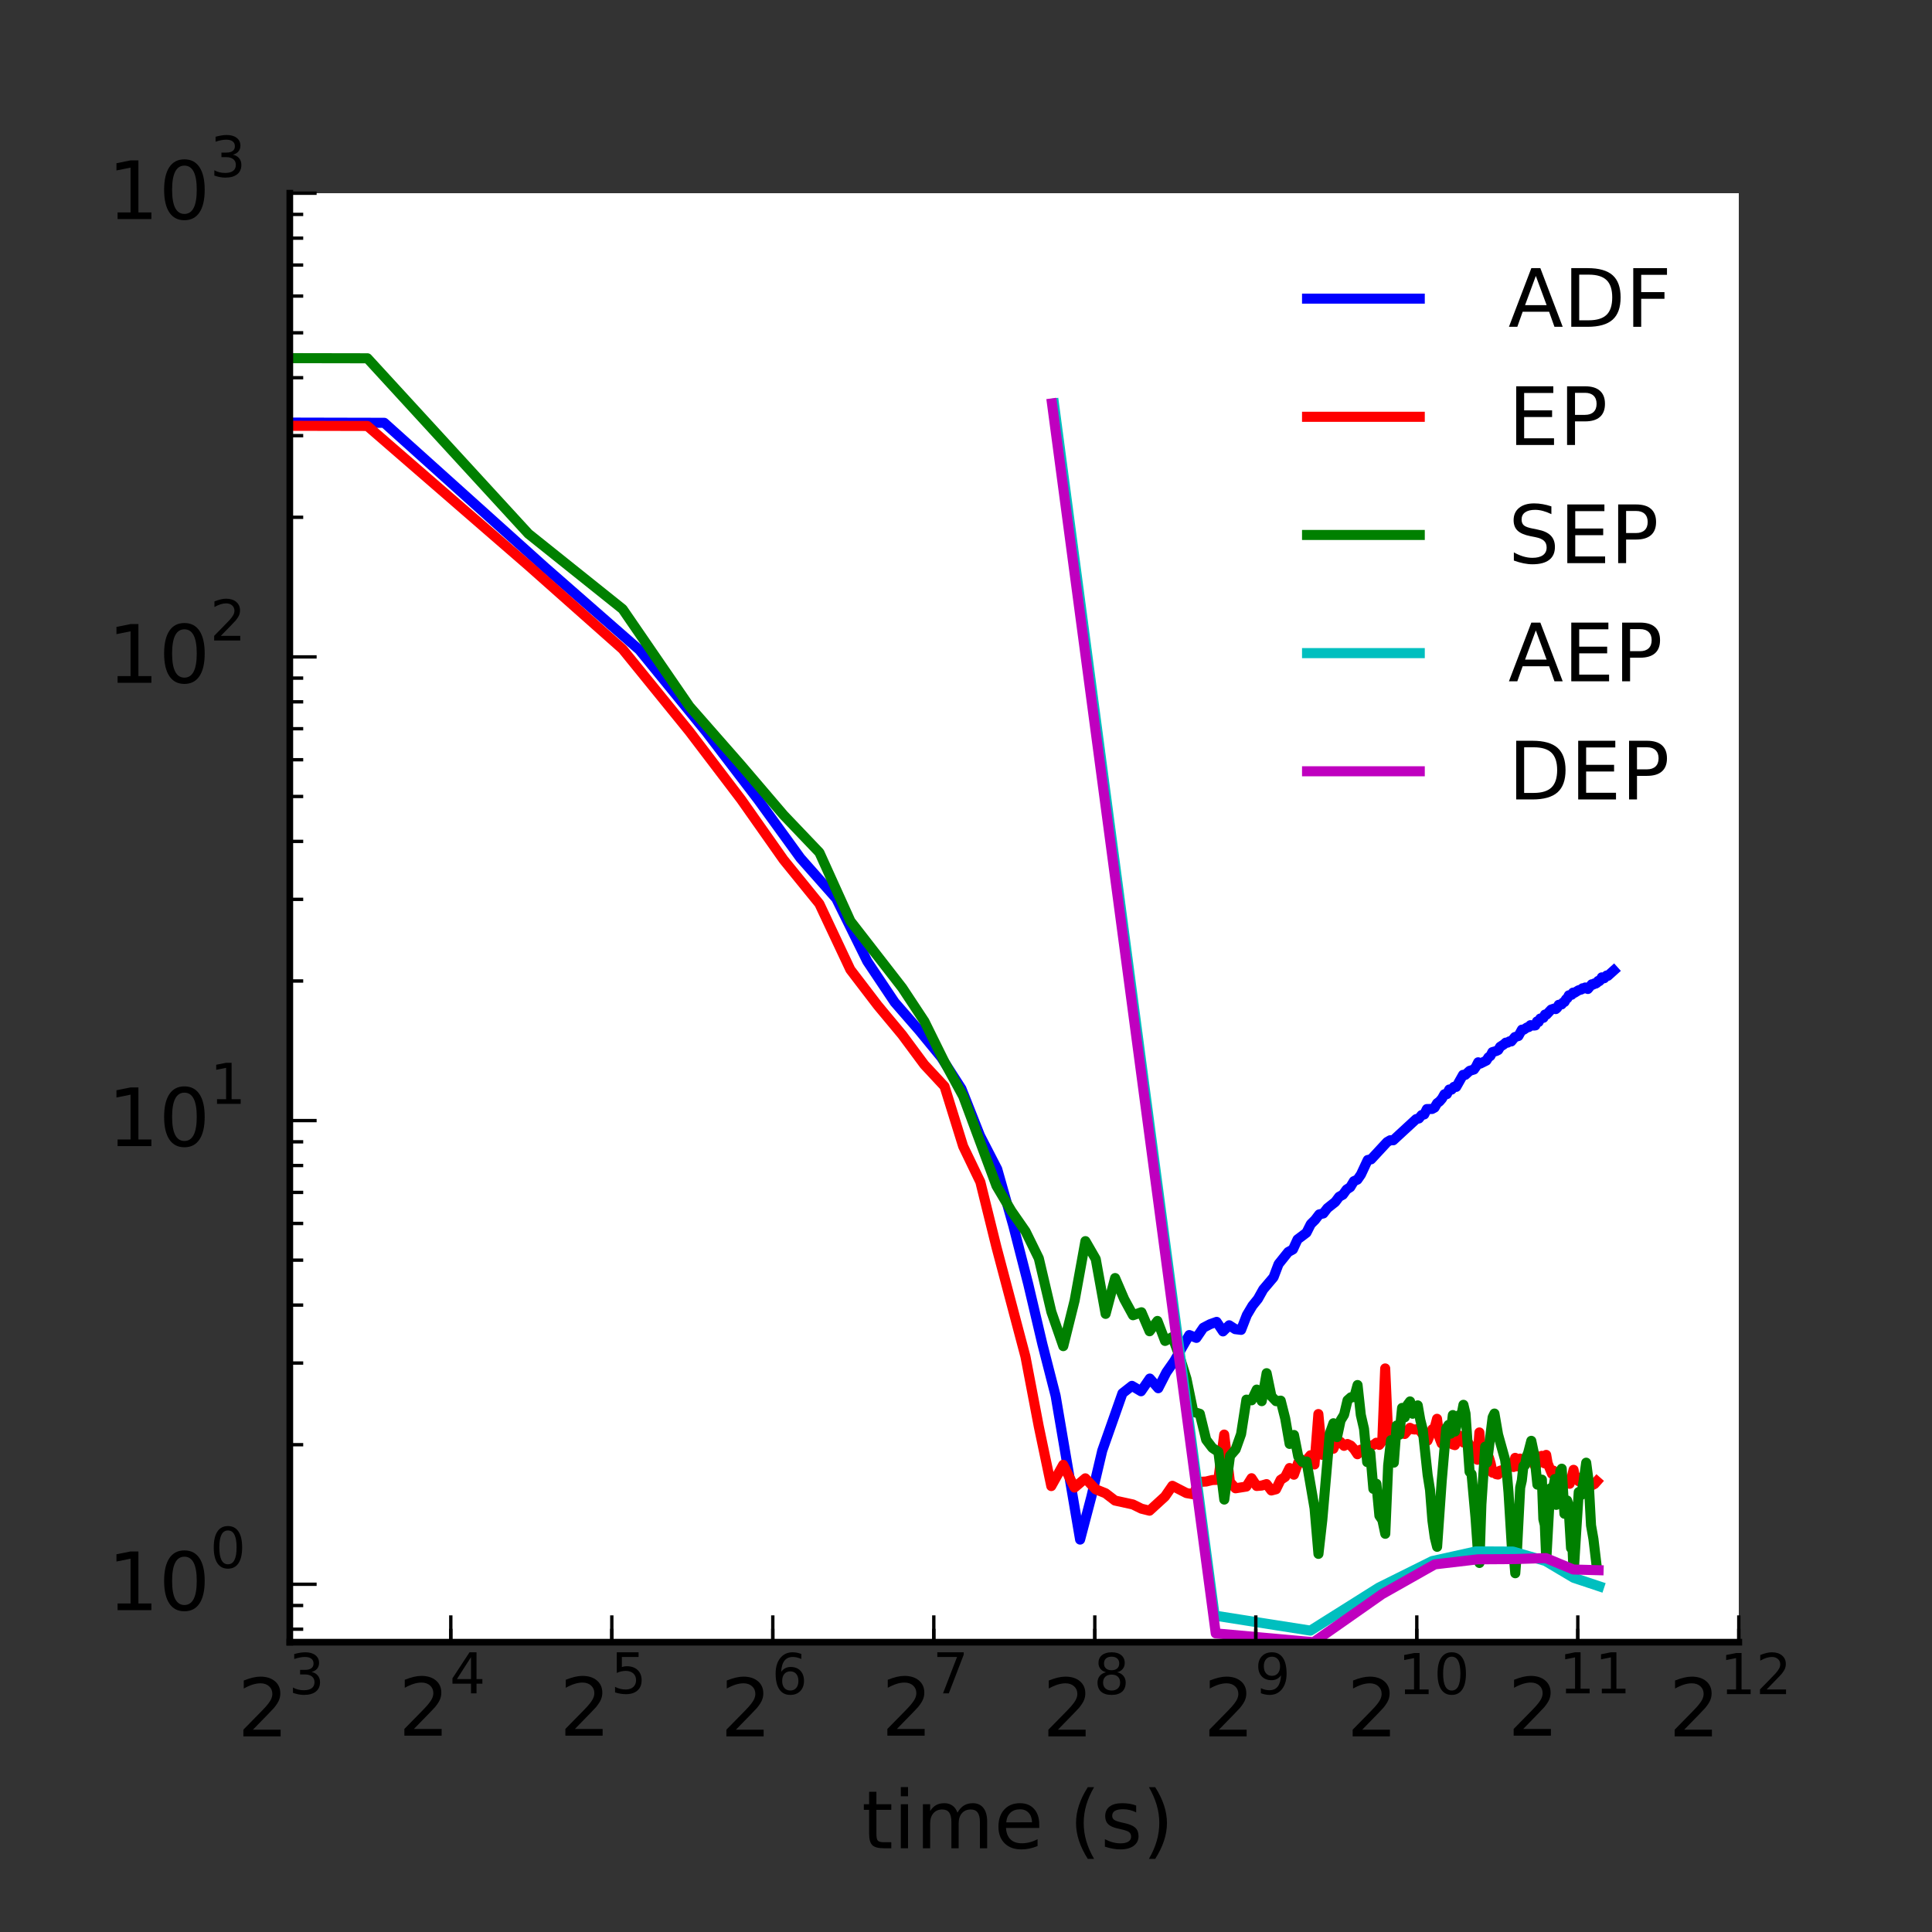 <?xml version="1.0" encoding="utf-8" standalone="no"?>
<!DOCTYPE svg PUBLIC "-//W3C//DTD SVG 1.1//EN"
  "http://www.w3.org/Graphics/SVG/1.1/DTD/svg11.dtd">
<!-- Created with matplotlib (http://matplotlib.org/) -->
<svg height="288pt" version="1.1" viewBox="0 0 288 288" width="288pt" xmlns="http://www.w3.org/2000/svg" xmlns:xlink="http://www.w3.org/1999/xlink">
 <rect x="0" y="0" width="288" height="288" fill="#333333" stroke="none"/>
 <defs>
  <style type="text/css">
*{stroke-linecap:butt;stroke-linejoin:round;}
  </style>
 </defs>
 <g id="figure_1">
  <g id="axes_1">
   <g id="patch_1">
    <path d="
M43.2 244.8
L259.2 244.8
L259.2 28.8
L43.2 28.8
z
" style="fill:#ffffff;"/>
   </g>
   <g id="line2d_1">
    <path clip-path="url(#pa78772dfc1)" d="
M-1 62.899
L57.282 63.028
L81.282 84.6
L95.322 96.888
L105.282 109.1
L113.009 119.211
L119.321 127.914
L124.659 133.945
L129.282 143.302
L133.361 149.4
L137.009 153.589
L140.309 157.609
L143.321 162.295
L146.093 169.305
L148.659 174.285
L151.048 182.705
L153.282 191.43
L155.381 200.348
L157.361 208.075
L161.009 229.503
L162.698 223.076
L164.309 216.25
L167.321 207.698
L168.735 206.587
L170.093 207.393
L171.4 205.498
L172.659 206.94
L173.874 204.566
L175.048 202.891
L177.282 199.014
L178.348 199.437
L179.381 197.922
L180.385 197.398
L181.361 197.049
L182.309 198.471
L183.233 197.556
L184.132 198.133
L185.009 198.241
L185.864 196.038
L186.698 194.64
L187.513 193.633
L188.309 192.213
L189.848 190.395
L190.593 188.433
L192.035 186.632
L192.735 186.248
L193.421 184.76
L194.752 183.757
L195.4 182.473
L196.035 181.844
L196.659 181.025
L197.272 180.885
L197.874 180.102
L199.048 179.169
L199.62 178.403
L200.183 178.089
L200.737 177.319
L201.282 176.969
L201.819 176.078
L202.348 175.845
L202.869 175.093
L203.887 172.918
L204.385 172.82
L206.774 170.242
L207.233 169.977
L207.685 169.98
L211.108 166.823
L211.513 166.726
L211.913 166.225
L212.309 166.127
L212.7 165.326
L213.469 165.312
L213.848 165.107
L214.222 164.464
L214.593 164.185
L214.959 163.759
L215.321 163.118
L215.68 163.1
L216.035 162.412
L216.387 162.425
L216.735 162.015
L217.079 162.02
L218.093 160.227
L218.424 160.229
L219.078 159.625
L219.719 159.43
L220.035 158.988
L220.348 158.355
L220.659 158.55
L221.574 158.094
L221.874 157.614
L222.171 157.407
L222.466 156.837
L223.048 156.669
L223.335 156.524
L223.62 156.045
L224.183 155.68
L224.461 155.424
L224.737 155.426
L225.011 155.233
L225.282 155.244
L225.819 154.593
L226.348 154.437
L226.869 153.489
L227.126 153.501
L227.635 153.156
L227.887 153.104
L228.137 152.822
L228.632 152.88
L228.876 152.852
L229.119 152.263
L229.361 152.341
L229.6 151.835
L230.075 151.722
L230.309 151.239
L230.542 151.242
L231.233 150.495
L231.685 150.344
L231.909 150.425
L232.132 150.225
L232.353 149.786
L232.792 149.724
L233.009 149.44
L233.224 149.357
L233.439 148.955
L233.652 148.791
L233.864 148.371
L234.283 148.289
L234.491 147.969
L234.698 148
L235.311 147.62
L235.713 147.507
L235.913 147.32
L236.111 147.356
L236.309 147.203
L236.7 147.425
L237.279 146.731
L237.469 146.775
L237.659 146.605
L237.848 146.633
L238.036 146.52
L238.222 146.23
L238.408 146.261
L238.593 146.077
L238.776 145.694
L239.141 145.822
L239.501 145.419
L239.68 145.465
L240.561 144.672
L240.561 144.672" style="fill:none;stroke:#0000ff;stroke-linecap:square;stroke-width:1.5;"/>
   </g>
   <g id="line2d_2">
    <path clip-path="url(#pa78772dfc1)" d="
M-1 63.374
L54.763 63.498
L78.763 84.308
L92.802 96.761
L102.763 109.029
L110.489 119.185
L116.802 128.155
L122.139 134.727
L126.763 144.544
L130.841 149.878
L134.489 154.261
L137.789 158.711
L140.802 161.95
L143.573 170.869
L146.139 176.197
L148.528 185.863
L152.862 202.225
L154.841 212.601
L156.713 221.528
L158.489 218.353
L160.178 221.75
L161.789 220.372
L163.328 222.006
L164.802 222.599
L166.215 223.686
L168.88 224.268
L170.139 224.892
L171.354 225.196
L173.663 223.081
L174.763 221.488
L176.862 222.57
L177.866 222.742
L178.841 220.898
L179.79 220.849
L180.713 220.625
L181.612 220.592
L182.489 213.849
L183.344 220.927
L184.178 221.857
L185.789 221.599
L186.567 220.355
L187.328 221.512
L188.073 221.451
L188.802 221.235
L189.516 222.182
L190.215 222.001
L190.901 220.598
L191.573 220.157
L192.233 218.835
L192.88 219.833
L193.515 218.049
L194.139 218.057
L194.752 217.652
L195.354 216.934
L195.946 218.307
L196.528 210.789
L197.1 216.872
L197.663 216.185
L198.217 215.937
L198.763 215.958
L199.3 214.769
L199.828 214.947
L200.349 215.528
L200.862 215.255
L201.367 215.496
L201.866 216.046
L202.357 216.781
L202.841 216.096
L203.319 216.209
L203.79 215.467
L204.254 215.512
L204.713 215.413
L205.166 215.064
L205.612 215.388
L206.054 214.804
L206.489 203.99
L206.919 213.563
L207.344 214.107
L207.764 213.025
L208.178 213.426
L208.588 212.922
L209.393 213.76
L210.18 212.844
L210.567 213.049
L210.95 213.101
L211.328 213.021
L211.703 213.306
L212.802 214.754
L213.516 213.063
L213.867 212.816
L214.215 211.498
L214.56 214.283
L214.901 215.171
L215.239 214.552
L215.573 215.25
L216.233 214.944
L216.558 215.326
L216.88 215.425
L217.199 214.131
L217.515 213.987
L217.829 214.408
L218.139 215.026
L218.447 214.448
L219.354 215.817
L219.652 216.615
L220.238 217.604
L220.528 213.532
L220.815 217.042
L221.1 217.305
L221.383 216.888
L221.942 217.241
L222.217 218.172
L222.491 219.532
L222.763 219.355
L223.032 219.756
L223.3 219.808
L223.565 219.259
L224.09 219.091
L224.862 218.587
L225.116 218.624
L225.367 218.178
L225.617 218.682
L225.866 217.319
L226.112 218.583
L226.357 217.741
L226.6 217.432
L226.841 217.656
L227.319 217.521
L227.555 217.309
L228.023 217.297
L228.94 218.697
L229.166 218.102
L229.39 217.113
L229.612 217.188
L229.834 217.018
L230.054 217.845
L230.272 218.15
L230.489 216.88
L230.705 218.123
L231.344 219.687
L231.554 219.223
L231.764 219.592
L231.972 219.511
L232.178 219.859
L232.384 220.882
L232.588 220.767
L232.791 221.075
L232.993 220.815
L233.393 220.731
L233.592 221.027
L233.789 221.038
L233.985 221.184
L234.374 219.909
L234.567 219.104
L234.759 220.189
L234.95 220.102
L235.14 220.348
L235.328 220.802
L235.516 220.796
L235.703 220.965
L235.888 220.446
L236.073 220.307
L236.257 220.403
L236.621 221.017
L236.982 221.575
L237.692 221.212
L238.042 220.816
L238.042 220.816" style="fill:none;stroke:#ff0000;stroke-linecap:square;stroke-width:1.5;"/>
   </g>
   <g id="line2d_3">
    <path clip-path="url(#pa78772dfc1)" d="
M-1 53.309
L54.775 53.41
L78.775 79.57
L92.814 90.798
L102.775 105.299
L110.501 114.105
L116.814 121.5
L122.151 127.093
L126.775 137.312
L134.501 147.261
L137.801 152.254
L140.814 158.354
L143.585 163.425
L148.54 176.769
L150.775 180.532
L152.874 183.553
L154.853 187.577
L156.725 195.554
L158.501 200.666
L160.191 193.876
L161.801 185.013
L163.34 187.681
L164.814 195.858
L166.227 190.516
L167.585 193.668
L168.892 196.061
L170.151 195.617
L171.366 198.449
L172.54 196.91
L173.676 199.89
L174.775 199.305
L175.84 202.206
L176.874 205.55
L177.878 210.455
L178.853 210.75
L179.802 214.621
L180.725 215.832
L181.625 216.431
L182.501 223.537
L183.356 217.027
L184.191 216.066
L185.005 213.778
L185.801 208.642
L186.579 208.738
L187.34 207.143
L188.085 208.868
L188.814 204.699
L189.528 208.142
L190.227 208.872
L190.913 208.792
L191.585 211.454
L192.245 215.243
L192.892 213.911
L193.528 217.113
L194.151 217.919
L194.764 217.858
L195.958 224.827
L196.54 231.635
L197.113 226.589
L198.23 213.69
L198.775 212.162
L199.312 214.229
L199.84 211.741
L200.361 210.893
L200.874 208.738
L201.38 208.29
L201.878 208.258
L202.369 206.464
L202.853 210.916
L203.331 212.992
L203.802 217.951
L204.267 216.604
L204.725 221.94
L205.178 221.178
L205.625 225.946
L206.066 226.588
L206.501 228.64
L206.931 218.45
L207.356 214.686
L207.776 218.034
L208.191 212.499
L208.6 213.868
L209.005 209.876
L209.406 211.275
L209.801 209.435
L210.193 208.909
L210.579 210.745
L210.962 210.244
L211.34 209.497
L211.715 211.649
L212.085 213.122
L212.814 219.863
L213.173 222.116
L213.528 226.666
L213.879 229.197
L214.227 230.581
L214.913 220.776
L215.585 212.96
L215.917 212.418
L216.245 213.716
L216.57 210.941
L216.892 213.392
L217.528 210.952
L217.841 211.044
L218.151 209.414
L218.459 210.719
L219.067 219.398
L219.366 219.742
L219.958 226.3
L220.251 230.475
L220.54 232.989
L220.828 224.268
L221.395 215.649
L221.676 218.015
L222.503 211.279
L222.775 210.716
L223.312 213.839
L224.361 217.599
L224.618 219.543
L224.874 222.481
L225.38 230.818
L225.63 231.504
L225.878 234.52
L226.124 231.296
L226.612 221.748
L226.853 220.704
L227.093 218.53
L227.331 218.417
L227.567 217.143
L227.802 216.569
L228.267 214.782
L228.725 216.953
L229.178 221.313
L229.402 220.807
L229.625 221.339
L229.846 220.566
L230.066 226.457
L230.284 227.342
L230.501 232.547
L230.931 224.746
L231.144 221.849
L231.356 222.85
L231.776 220.473
L231.984 224.327
L232.191 221.18
L232.396 222.429
L232.6 219.266
L232.803 218.935
L233.206 225.652
L233.406 225.081
L233.604 223.67
L233.801 224.259
L234.193 230.774
L234.386 230.193
L234.579 234.562
L234.962 228.33
L235.34 222.417
L235.528 222.772
L235.715 222.844
L236.085 220.681
L236.451 218.04
L236.814 220.768
L237.173 227.385
L237.528 229.399
L238.054 233.823
L238.054 233.823" style="fill:none;stroke:#008000;stroke-linecap:square;stroke-width:1.5;"/>
   </g>
   <g id="line2d_4">
    <path clip-path="url(#pa78772dfc1)" d="
M157.111 60.139
L181.062 240.831
L195.347 243.072
L205.524 236.669
L213.499 232.705
L220.009 231.264
L225.543 231.291
L230.373 232.694
L234.589 235.2
L238.403 236.469" style="fill:none;stroke:#00bfbf;stroke-linecap:square;stroke-width:1.5;"/>
   </g>
   <g id="line2d_5">
    <path clip-path="url(#pa78772dfc1)" d="
M156.818 60.139
L181.23 243.486
L195.809 244.8
L206.01 237.646
L213.881 233.197
L220.308 232.445
L225.742 232.409
L230.441 232.263
L234.544 233.965
L238.3 234.069" style="fill:none;stroke:#bf00bf;stroke-linecap:square;stroke-width:1.5;"/>
   </g>
   <g id="patch_2">
    <path d="
M43.2 244.8
L259.2 244.8" style="fill:none;stroke:#000000;stroke-linecap:square;stroke-linejoin:miter;"/>
   </g>
   <g id="patch_3">
    <path d="
M43.2 244.8
L43.2 28.8" style="fill:none;stroke:#000000;stroke-linecap:square;stroke-linejoin:miter;"/>
   </g>
   <g id="matplotlib.axis_1">
    <g id="xtick_1">
     <g id="line2d_6">
      <defs>
       <path d="
M0 0
L0 -4" id="m93b0483c22" style="stroke:#000000;stroke-width:0.5;"/>
      </defs>
      <g>
       <use style="stroke:#000000;stroke-width:0.5;" x="43.2" xlink:href="#m93b0483c22" y="244.8"/>
      </g>
     </g>
     <g id="text_1">
      <!-- $\mathdefault{2^{3}}$ -->
      <defs>
       <path d="
M19.188 8.297
L53.609 8.297
L53.609 0
L7.328 0
L7.328 8.297
Q12.938 14.109 22.625 23.891
Q32.328 33.688 34.812 36.531
Q39.547 41.844 41.422 45.531
Q43.312 49.219 43.312 52.781
Q43.312 58.594 39.234 62.25
Q35.156 65.922 28.609 65.922
Q23.969 65.922 18.812 64.312
Q13.672 62.703 7.812 59.422
L7.812 69.391
Q13.766 71.781 18.938 73
Q24.125 74.219 28.422 74.219
Q39.75 74.219 46.484 68.547
Q53.219 62.891 53.219 53.422
Q53.219 48.922 51.531 44.891
Q49.859 40.875 45.406 35.406
Q44.188 33.984 37.641 27.219
Q31.109 20.453 19.188 8.297" id="BitstreamVeraSans-Roman-32"/>
       <path d="
M40.578 39.312
Q47.656 37.797 51.625 33
Q55.609 28.219 55.609 21.188
Q55.609 10.406 48.188 4.484
Q40.766 -1.422 27.094 -1.422
Q22.516 -1.422 17.656 -0.516
Q12.797 0.391 7.625 2.203
L7.625 11.719
Q11.719 9.328 16.594 8.109
Q21.484 6.891 26.812 6.891
Q36.078 6.891 40.938 10.547
Q45.797 14.203 45.797 21.188
Q45.797 27.641 41.281 31.266
Q36.766 34.906 28.719 34.906
L20.219 34.906
L20.219 43.016
L29.109 43.016
Q36.375 43.016 40.234 45.922
Q44.094 48.828 44.094 54.297
Q44.094 59.906 40.109 62.906
Q36.141 65.922 28.719 65.922
Q24.656 65.922 20.016 65.031
Q15.375 64.156 9.812 62.312
L9.812 71.094
Q15.438 72.656 20.344 73.438
Q25.25 74.219 29.594 74.219
Q40.828 74.219 47.359 69.109
Q53.906 64.016 53.906 55.328
Q53.906 49.266 50.438 45.094
Q46.969 40.922 40.578 39.312" id="BitstreamVeraSans-Roman-33"/>
      </defs>
      <g transform="translate(35.4 258.904)scale(0.12 -0.12)">
       <use transform="translate(0.0 0.547)" xlink:href="#BitstreamVeraSans-Roman-32"/>
       <use transform="translate(63.623 53.047)scale(0.7)" xlink:href="#BitstreamVeraSans-Roman-33"/>
      </g>
     </g>
    </g>
    <g id="xtick_2">
     <g id="line2d_7">
      <g>
       <use style="stroke:#000000;stroke-width:0.5;" x="67.2" xlink:href="#m93b0483c22" y="244.8"/>
      </g>
     </g>
     <g id="text_2">
      <!-- $\mathdefault{2^{4}}$ -->
      <defs>
       <path d="
M37.797 64.312
L12.891 25.391
L37.797 25.391
z

M35.203 72.906
L47.609 72.906
L47.609 25.391
L58.016 25.391
L58.016 17.188
L47.609 17.188
L47.609 0
L37.797 0
L37.797 17.188
L4.891 17.188
L4.891 26.703
z
" id="BitstreamVeraSans-Roman-34"/>
      </defs>
      <g transform="translate(59.4 258.784)scale(0.12 -0.12)">
       <use transform="translate(0.0 0.466)" xlink:href="#BitstreamVeraSans-Roman-32"/>
       <use transform="translate(63.623 52.966)scale(0.7)" xlink:href="#BitstreamVeraSans-Roman-34"/>
      </g>
     </g>
    </g>
    <g id="xtick_3">
     <g id="line2d_8">
      <g>
       <use style="stroke:#000000;stroke-width:0.5;" x="91.2" xlink:href="#m93b0483c22" y="244.8"/>
      </g>
     </g>
     <g id="text_3">
      <!-- $\mathdefault{2^{5}}$ -->
      <defs>
       <path d="
M10.797 72.906
L49.516 72.906
L49.516 64.594
L19.828 64.594
L19.828 46.734
Q21.969 47.469 24.109 47.828
Q26.266 48.188 28.422 48.188
Q40.625 48.188 47.75 41.5
Q54.891 34.812 54.891 23.391
Q54.891 11.625 47.562 5.094
Q40.234 -1.422 26.906 -1.422
Q22.312 -1.422 17.547 -0.641
Q12.797 0.141 7.719 1.703
L7.719 11.625
Q12.109 9.234 16.797 8.062
Q21.484 6.891 26.703 6.891
Q35.156 6.891 40.078 11.328
Q45.016 15.766 45.016 23.391
Q45.016 31 40.078 35.438
Q35.156 39.891 26.703 39.891
Q22.75 39.891 18.812 39.016
Q14.891 38.141 10.797 36.281
z
" id="BitstreamVeraSans-Roman-35"/>
      </defs>
      <g transform="translate(83.4 258.784)scale(0.12 -0.12)">
       <use transform="translate(0.0 0.466)" xlink:href="#BitstreamVeraSans-Roman-32"/>
       <use transform="translate(63.623 52.966)scale(0.7)" xlink:href="#BitstreamVeraSans-Roman-35"/>
      </g>
     </g>
    </g>
    <g id="xtick_4">
     <g id="line2d_9">
      <g>
       <use style="stroke:#000000;stroke-width:0.5;" x="115.2" xlink:href="#m93b0483c22" y="244.8"/>
      </g>
     </g>
     <g id="text_4">
      <!-- $\mathdefault{2^{6}}$ -->
      <defs>
       <path d="
M33.016 40.375
Q26.375 40.375 22.484 35.828
Q18.609 31.297 18.609 23.391
Q18.609 15.531 22.484 10.953
Q26.375 6.391 33.016 6.391
Q39.656 6.391 43.531 10.953
Q47.406 15.531 47.406 23.391
Q47.406 31.297 43.531 35.828
Q39.656 40.375 33.016 40.375
M52.594 71.297
L52.594 62.312
Q48.875 64.062 45.094 64.984
Q41.312 65.922 37.594 65.922
Q27.828 65.922 22.672 59.328
Q17.531 52.734 16.797 39.406
Q19.672 43.656 24.016 45.922
Q28.375 48.188 33.594 48.188
Q44.578 48.188 50.953 41.516
Q57.328 34.859 57.328 23.391
Q57.328 12.156 50.688 5.359
Q44.047 -1.422 33.016 -1.422
Q20.359 -1.422 13.672 8.266
Q6.984 17.969 6.984 36.375
Q6.984 53.656 15.188 63.938
Q23.391 74.219 37.203 74.219
Q40.922 74.219 44.703 73.484
Q48.484 72.75 52.594 71.297" id="BitstreamVeraSans-Roman-36"/>
      </defs>
      <g transform="translate(107.4 258.904)scale(0.12 -0.12)">
       <use transform="translate(0.0 0.547)" xlink:href="#BitstreamVeraSans-Roman-32"/>
       <use transform="translate(63.623 53.047)scale(0.7)" xlink:href="#BitstreamVeraSans-Roman-36"/>
      </g>
     </g>
    </g>
    <g id="xtick_5">
     <g id="line2d_10">
      <g>
       <use style="stroke:#000000;stroke-width:0.5;" x="139.2" xlink:href="#m93b0483c22" y="244.8"/>
      </g>
     </g>
     <g id="text_5">
      <!-- $\mathdefault{2^{7}}$ -->
      <defs>
       <path d="
M8.203 72.906
L55.078 72.906
L55.078 68.703
L28.609 0
L18.312 0
L43.219 64.594
L8.203 64.594
z
" id="BitstreamVeraSans-Roman-37"/>
      </defs>
      <g transform="translate(131.4 258.784)scale(0.12 -0.12)">
       <use transform="translate(0.0 0.466)" xlink:href="#BitstreamVeraSans-Roman-32"/>
       <use transform="translate(63.623 52.966)scale(0.7)" xlink:href="#BitstreamVeraSans-Roman-37"/>
      </g>
     </g>
    </g>
    <g id="xtick_6">
     <g id="line2d_11">
      <g>
       <use style="stroke:#000000;stroke-width:0.5;" x="163.2" xlink:href="#m93b0483c22" y="244.8"/>
      </g>
     </g>
     <g id="text_6">
      <!-- $\mathdefault{2^{8}}$ -->
      <defs>
       <path d="
M31.781 34.625
Q24.75 34.625 20.719 30.859
Q16.703 27.094 16.703 20.516
Q16.703 13.922 20.719 10.156
Q24.75 6.391 31.781 6.391
Q38.812 6.391 42.859 10.172
Q46.922 13.969 46.922 20.516
Q46.922 27.094 42.891 30.859
Q38.875 34.625 31.781 34.625
M21.922 38.812
Q15.578 40.375 12.031 44.719
Q8.5 49.078 8.5 55.328
Q8.5 64.062 14.719 69.141
Q20.953 74.219 31.781 74.219
Q42.672 74.219 48.875 69.141
Q55.078 64.062 55.078 55.328
Q55.078 49.078 51.531 44.719
Q48 40.375 41.703 38.812
Q48.828 37.156 52.797 32.312
Q56.781 27.484 56.781 20.516
Q56.781 9.906 50.312 4.234
Q43.844 -1.422 31.781 -1.422
Q19.734 -1.422 13.25 4.234
Q6.781 9.906 6.781 20.516
Q6.781 27.484 10.781 32.312
Q14.797 37.156 21.922 38.812
M18.312 54.391
Q18.312 48.734 21.844 45.562
Q25.391 42.391 31.781 42.391
Q38.141 42.391 41.719 45.562
Q45.312 48.734 45.312 54.391
Q45.312 60.062 41.719 63.234
Q38.141 66.406 31.781 66.406
Q25.391 66.406 21.844 63.234
Q18.312 60.062 18.312 54.391" id="BitstreamVeraSans-Roman-38"/>
      </defs>
      <g transform="translate(155.4 258.904)scale(0.12 -0.12)">
       <use transform="translate(0.0 0.547)" xlink:href="#BitstreamVeraSans-Roman-32"/>
       <use transform="translate(63.623 53.047)scale(0.7)" xlink:href="#BitstreamVeraSans-Roman-38"/>
      </g>
     </g>
    </g>
    <g id="xtick_7">
     <g id="line2d_12">
      <g>
       <use style="stroke:#000000;stroke-width:0.5;" x="187.2" xlink:href="#m93b0483c22" y="244.8"/>
      </g>
     </g>
     <g id="text_7">
      <!-- $\mathdefault{2^{9}}$ -->
      <defs>
       <path d="
M10.984 1.516
L10.984 10.5
Q14.703 8.734 18.5 7.812
Q22.312 6.891 25.984 6.891
Q35.75 6.891 40.891 13.453
Q46.047 20.016 46.781 33.406
Q43.953 29.203 39.594 26.953
Q35.25 24.703 29.984 24.703
Q19.047 24.703 12.672 31.312
Q6.297 37.938 6.297 49.422
Q6.297 60.641 12.938 67.422
Q19.578 74.219 30.609 74.219
Q43.266 74.219 49.922 64.516
Q56.594 54.828 56.594 36.375
Q56.594 19.141 48.406 8.859
Q40.234 -1.422 26.422 -1.422
Q22.703 -1.422 18.891 -0.688
Q15.094 0.047 10.984 1.516
M30.609 32.422
Q37.25 32.422 41.125 36.953
Q45.016 41.5 45.016 49.422
Q45.016 57.281 41.125 61.844
Q37.25 66.406 30.609 66.406
Q23.969 66.406 20.094 61.844
Q16.219 57.281 16.219 49.422
Q16.219 41.5 20.094 36.953
Q23.969 32.422 30.609 32.422" id="BitstreamVeraSans-Roman-39"/>
      </defs>
      <g transform="translate(179.4 258.904)scale(0.12 -0.12)">
       <use transform="translate(0.0 0.547)" xlink:href="#BitstreamVeraSans-Roman-32"/>
       <use transform="translate(63.623 53.047)scale(0.7)" xlink:href="#BitstreamVeraSans-Roman-39"/>
      </g>
     </g>
    </g>
    <g id="xtick_8">
     <g id="line2d_13">
      <g>
       <use style="stroke:#000000;stroke-width:0.5;" x="211.2" xlink:href="#m93b0483c22" y="244.8"/>
      </g>
     </g>
     <g id="text_8">
      <!-- $\mathdefault{2^{10}}$ -->
      <defs>
       <path d="
M31.781 66.406
Q24.172 66.406 20.328 58.906
Q16.5 51.422 16.5 36.375
Q16.5 21.391 20.328 13.891
Q24.172 6.391 31.781 6.391
Q39.453 6.391 43.281 13.891
Q47.125 21.391 47.125 36.375
Q47.125 51.422 43.281 58.906
Q39.453 66.406 31.781 66.406
M31.781 74.219
Q44.047 74.219 50.516 64.516
Q56.984 54.828 56.984 36.375
Q56.984 17.969 50.516 8.266
Q44.047 -1.422 31.781 -1.422
Q19.531 -1.422 13.062 8.266
Q6.594 17.969 6.594 36.375
Q6.594 54.828 13.062 64.516
Q19.531 74.219 31.781 74.219" id="BitstreamVeraSans-Roman-30"/>
       <path d="
M12.406 8.297
L28.516 8.297
L28.516 63.922
L10.984 60.406
L10.984 69.391
L28.422 72.906
L38.281 72.906
L38.281 8.297
L54.391 8.297
L54.391 0
L12.406 0
z
" id="BitstreamVeraSans-Roman-31"/>
      </defs>
      <g transform="translate(200.76 258.904)scale(0.12 -0.12)">
       <use transform="translate(0.0 0.547)" xlink:href="#BitstreamVeraSans-Roman-32"/>
       <use transform="translate(63.623 53.047)scale(0.7)" xlink:href="#BitstreamVeraSans-Roman-31"/>
       <use transform="translate(108.159 53.047)scale(0.7)" xlink:href="#BitstreamVeraSans-Roman-30"/>
      </g>
     </g>
    </g>
    <g id="xtick_9">
     <g id="line2d_14">
      <g>
       <use style="stroke:#000000;stroke-width:0.5;" x="235.2" xlink:href="#m93b0483c22" y="244.8"/>
      </g>
     </g>
     <g id="text_9">
      <!-- $\mathdefault{2^{11}}$ -->
      <g transform="translate(224.76 258.784)scale(0.12 -0.12)">
       <use transform="translate(0.0 0.466)" xlink:href="#BitstreamVeraSans-Roman-32"/>
       <use transform="translate(63.623 52.966)scale(0.7)" xlink:href="#BitstreamVeraSans-Roman-31"/>
       <use transform="translate(108.159 52.966)scale(0.7)" xlink:href="#BitstreamVeraSans-Roman-31"/>
      </g>
     </g>
    </g>
    <g id="xtick_10">
     <g id="line2d_15">
      <g>
       <use style="stroke:#000000;stroke-width:0.5;" x="259.2" xlink:href="#m93b0483c22" y="244.8"/>
      </g>
     </g>
     <g id="text_10">
      <!-- $\mathdefault{2^{12}}$ -->
      <g transform="translate(248.76 258.904)scale(0.12 -0.12)">
       <use transform="translate(0.0 0.547)" xlink:href="#BitstreamVeraSans-Roman-32"/>
       <use transform="translate(63.623 53.047)scale(0.7)" xlink:href="#BitstreamVeraSans-Roman-31"/>
       <use transform="translate(108.159 53.047)scale(0.7)" xlink:href="#BitstreamVeraSans-Roman-32"/>
      </g>
     </g>
    </g>
    <g id="xtick_11">
     <g id="line2d_16">
      <defs>
       <path d="
M0 0
L0 -2" id="m177f7580d0" style="stroke:#000000;stroke-width:0.5;"/>
      </defs>
      <g>
       <use style="stroke:#000000;stroke-width:0.5;" x="43.2" xlink:href="#m177f7580d0" y="244.8"/>
      </g>
     </g>
    </g>
    <g id="xtick_12">
     <g id="line2d_17">
      <g>
       <use style="stroke:#000000;stroke-width:0.5;" x="67.2" xlink:href="#m177f7580d0" y="244.8"/>
      </g>
     </g>
    </g>
    <g id="xtick_13">
     <g id="line2d_18">
      <g>
       <use style="stroke:#000000;stroke-width:0.5;" x="91.2" xlink:href="#m177f7580d0" y="244.8"/>
      </g>
     </g>
    </g>
    <g id="xtick_14">
     <g id="line2d_19">
      <g>
       <use style="stroke:#000000;stroke-width:0.5;" x="115.2" xlink:href="#m177f7580d0" y="244.8"/>
      </g>
     </g>
    </g>
    <g id="xtick_15">
     <g id="line2d_20">
      <g>
       <use style="stroke:#000000;stroke-width:0.5;" x="139.2" xlink:href="#m177f7580d0" y="244.8"/>
      </g>
     </g>
    </g>
    <g id="xtick_16">
     <g id="line2d_21">
      <g>
       <use style="stroke:#000000;stroke-width:0.5;" x="163.2" xlink:href="#m177f7580d0" y="244.8"/>
      </g>
     </g>
    </g>
    <g id="xtick_17">
     <g id="line2d_22">
      <g>
       <use style="stroke:#000000;stroke-width:0.5;" x="187.2" xlink:href="#m177f7580d0" y="244.8"/>
      </g>
     </g>
    </g>
    <g id="xtick_18">
     <g id="line2d_23">
      <g>
       <use style="stroke:#000000;stroke-width:0.5;" x="211.2" xlink:href="#m177f7580d0" y="244.8"/>
      </g>
     </g>
    </g>
    <g id="xtick_19">
     <g id="line2d_24">
      <g>
       <use style="stroke:#000000;stroke-width:0.5;" x="235.2" xlink:href="#m177f7580d0" y="244.8"/>
      </g>
     </g>
    </g>
    <g id="xtick_20">
     <g id="line2d_25">
      <g>
       <use style="stroke:#000000;stroke-width:0.5;" x="259.2" xlink:href="#m177f7580d0" y="244.8"/>
      </g>
     </g>
    </g>
    <g id="text_11">
     <!-- time (s) -->
     <defs>
      <path id="BitstreamVeraSans-Roman-20"/>
      <path d="
M8.016 75.875
L15.828 75.875
Q23.141 64.359 26.781 53.312
Q30.422 42.281 30.422 31.391
Q30.422 20.453 26.781 9.375
Q23.141 -1.703 15.828 -13.188
L8.016 -13.188
Q14.5 -2 17.703 9.062
Q20.906 20.125 20.906 31.391
Q20.906 42.672 17.703 53.656
Q14.5 64.656 8.016 75.875" id="BitstreamVeraSans-Roman-29"/>
      <path d="
M52 44.188
Q55.375 50.25 60.062 53.125
Q64.75 56 71.094 56
Q79.641 56 84.281 50.016
Q88.922 44.047 88.922 33.016
L88.922 0
L79.891 0
L79.891 32.719
Q79.891 40.578 77.094 44.375
Q74.312 48.188 68.609 48.188
Q61.625 48.188 57.562 43.547
Q53.516 38.922 53.516 30.906
L53.516 0
L44.484 0
L44.484 32.719
Q44.484 40.625 41.703 44.406
Q38.922 48.188 33.109 48.188
Q26.219 48.188 22.156 43.531
Q18.109 38.875 18.109 30.906
L18.109 0
L9.078 0
L9.078 54.688
L18.109 54.688
L18.109 46.188
Q21.188 51.219 25.484 53.609
Q29.781 56 35.688 56
Q41.656 56 45.828 52.969
Q50 49.953 52 44.188" id="BitstreamVeraSans-Roman-6d"/>
      <path d="
M9.422 54.688
L18.406 54.688
L18.406 0
L9.422 0
z

M9.422 75.984
L18.406 75.984
L18.406 64.594
L9.422 64.594
z
" id="BitstreamVeraSans-Roman-69"/>
      <path d="
M31 75.875
Q24.469 64.656 21.281 53.656
Q18.109 42.672 18.109 31.391
Q18.109 20.125 21.312 9.062
Q24.516 -2 31 -13.188
L23.188 -13.188
Q15.875 -1.703 12.234 9.375
Q8.594 20.453 8.594 31.391
Q8.594 42.281 12.203 53.312
Q15.828 64.359 23.188 75.875
z
" id="BitstreamVeraSans-Roman-28"/>
      <path d="
M56.203 29.594
L56.203 25.203
L14.891 25.203
Q15.484 15.922 20.484 11.062
Q25.484 6.203 34.422 6.203
Q39.594 6.203 44.453 7.469
Q49.312 8.734 54.109 11.281
L54.109 2.781
Q49.266 0.734 44.188 -0.344
Q39.109 -1.422 33.891 -1.422
Q20.797 -1.422 13.156 6.188
Q5.516 13.812 5.516 26.812
Q5.516 40.234 12.766 48.109
Q20.016 56 32.328 56
Q43.359 56 49.781 48.891
Q56.203 41.797 56.203 29.594
M47.219 32.234
Q47.125 39.594 43.094 43.984
Q39.062 48.391 32.422 48.391
Q24.906 48.391 20.391 44.141
Q15.875 39.891 15.188 32.172
z
" id="BitstreamVeraSans-Roman-65"/>
      <path d="
M18.312 70.219
L18.312 54.688
L36.812 54.688
L36.812 47.703
L18.312 47.703
L18.312 18.016
Q18.312 11.328 20.141 9.422
Q21.969 7.516 27.594 7.516
L36.812 7.516
L36.812 0
L27.594 0
Q17.188 0 13.234 3.875
Q9.281 7.766 9.281 18.016
L9.281 47.703
L2.688 47.703
L2.688 54.688
L9.281 54.688
L9.281 70.219
z
" id="BitstreamVeraSans-Roman-74"/>
      <path d="
M44.281 53.078
L44.281 44.578
Q40.484 46.531 36.375 47.5
Q32.281 48.484 27.875 48.484
Q21.188 48.484 17.844 46.438
Q14.5 44.391 14.5 40.281
Q14.5 37.156 16.891 35.375
Q19.281 33.594 26.516 31.984
L29.594 31.297
Q39.156 29.25 43.188 25.516
Q47.219 21.781 47.219 15.094
Q47.219 7.469 41.188 3.016
Q35.156 -1.422 24.609 -1.422
Q20.219 -1.422 15.453 -0.562
Q10.688 0.297 5.422 2
L5.422 11.281
Q10.406 8.688 15.234 7.391
Q20.062 6.109 24.812 6.109
Q31.156 6.109 34.562 8.281
Q37.984 10.453 37.984 14.406
Q37.984 18.062 35.516 20.016
Q33.062 21.969 24.703 23.781
L21.578 24.516
Q13.234 26.266 9.516 29.906
Q5.812 33.547 5.812 39.891
Q5.812 47.609 11.281 51.797
Q16.75 56 26.812 56
Q31.781 56 36.172 55.266
Q40.578 54.547 44.281 53.078" id="BitstreamVeraSans-Roman-73"/>
     </defs>
     <g transform="translate(128.446 275.518)scale(0.12 -0.12)">
      <use xlink:href="#BitstreamVeraSans-Roman-74"/>
      <use x="39.209" xlink:href="#BitstreamVeraSans-Roman-69"/>
      <use x="66.992" xlink:href="#BitstreamVeraSans-Roman-6d"/>
      <use x="164.404" xlink:href="#BitstreamVeraSans-Roman-65"/>
      <use x="225.928" xlink:href="#BitstreamVeraSans-Roman-20"/>
      <use x="257.715" xlink:href="#BitstreamVeraSans-Roman-28"/>
      <use x="296.729" xlink:href="#BitstreamVeraSans-Roman-73"/>
      <use x="348.828" xlink:href="#BitstreamVeraSans-Roman-29"/>
     </g>
    </g>
   </g>
   <g id="matplotlib.axis_2">
    <g id="ytick_1">
     <g id="line2d_26">
      <defs>
       <path d="
M0 0
L4 0" id="m728421d6d4" style="stroke:#000000;stroke-width:0.5;"/>
      </defs>
      <g>
       <use style="stroke:#000000;stroke-width:0.5;" x="43.2" xlink:href="#m728421d6d4" y="236.164"/>
      </g>
     </g>
     <g id="text_12">
      <!-- $\mathdefault{10^{0}}$ -->
      <g transform="translate(16.04 240.088)scale(0.12 -0.12)">
       <use transform="translate(0.0 0.547)" xlink:href="#BitstreamVeraSans-Roman-31"/>
       <use transform="translate(63.623 0.547)" xlink:href="#BitstreamVeraSans-Roman-30"/>
       <use transform="translate(127.246 53.047)scale(0.7)" xlink:href="#BitstreamVeraSans-Roman-30"/>
      </g>
     </g>
    </g>
    <g id="ytick_2">
     <g id="line2d_27">
      <g>
       <use style="stroke:#000000;stroke-width:0.5;" x="43.2" xlink:href="#m728421d6d4" y="167.042"/>
      </g>
     </g>
     <g id="text_13">
      <!-- $\mathdefault{10^{1}}$ -->
      <g transform="translate(16.04 170.907)scale(0.12 -0.12)">
       <use transform="translate(0.0 0.466)" xlink:href="#BitstreamVeraSans-Roman-31"/>
       <use transform="translate(63.623 0.466)" xlink:href="#BitstreamVeraSans-Roman-30"/>
       <use transform="translate(127.246 52.966)scale(0.7)" xlink:href="#BitstreamVeraSans-Roman-31"/>
      </g>
     </g>
    </g>
    <g id="ytick_3">
     <g id="line2d_28">
      <g>
       <use style="stroke:#000000;stroke-width:0.5;" x="43.2" xlink:href="#m728421d6d4" y="97.921"/>
      </g>
     </g>
     <g id="text_14">
      <!-- $\mathdefault{10^{2}}$ -->
      <g transform="translate(16.04 101.846)scale(0.12 -0.12)">
       <use transform="translate(0.0 0.547)" xlink:href="#BitstreamVeraSans-Roman-31"/>
       <use transform="translate(63.623 0.547)" xlink:href="#BitstreamVeraSans-Roman-30"/>
       <use transform="translate(127.246 53.047)scale(0.7)" xlink:href="#BitstreamVeraSans-Roman-32"/>
      </g>
     </g>
    </g>
    <g id="ytick_4">
     <g id="line2d_29">
      <g>
       <use style="stroke:#000000;stroke-width:0.5;" x="43.2" xlink:href="#m728421d6d4" y="28.8"/>
      </g>
     </g>
     <g id="text_15">
      <!-- $\mathdefault{10^{3}}$ -->
      <g transform="translate(16.04 32.724)scale(0.12 -0.12)">
       <use transform="translate(0.0 0.547)" xlink:href="#BitstreamVeraSans-Roman-31"/>
       <use transform="translate(63.623 0.547)" xlink:href="#BitstreamVeraSans-Roman-30"/>
       <use transform="translate(127.246 53.047)scale(0.7)" xlink:href="#BitstreamVeraSans-Roman-33"/>
      </g>
     </g>
    </g>
    <g id="ytick_5">
     <g id="line2d_30">
      <defs>
       <path d="
M0 0
L2 0" id="mf0c55a9a47" style="stroke:#000000;stroke-width:0.5;"/>
      </defs>
      <g>
       <use style="stroke:#000000;stroke-width:0.5;" x="43.2" xlink:href="#mf0c55a9a47" y="242.862"/>
      </g>
     </g>
    </g>
    <g id="ytick_6">
     <g id="line2d_31">
      <g>
       <use style="stroke:#000000;stroke-width:0.5;" x="43.2" xlink:href="#mf0c55a9a47" y="239.326"/>
      </g>
     </g>
    </g>
    <g id="ytick_7">
     <g id="line2d_32">
      <g>
       <use style="stroke:#000000;stroke-width:0.5;" x="43.2" xlink:href="#mf0c55a9a47" y="215.356"/>
      </g>
     </g>
    </g>
    <g id="ytick_8">
     <g id="line2d_33">
      <g>
       <use style="stroke:#000000;stroke-width:0.5;" x="43.2" xlink:href="#mf0c55a9a47" y="203.184"/>
      </g>
     </g>
    </g>
    <g id="ytick_9">
     <g id="line2d_34">
      <g>
       <use style="stroke:#000000;stroke-width:0.5;" x="43.2" xlink:href="#mf0c55a9a47" y="194.548"/>
      </g>
     </g>
    </g>
    <g id="ytick_10">
     <g id="line2d_35">
      <g>
       <use style="stroke:#000000;stroke-width:0.5;" x="43.2" xlink:href="#mf0c55a9a47" y="187.85"/>
      </g>
     </g>
    </g>
    <g id="ytick_11">
     <g id="line2d_36">
      <g>
       <use style="stroke:#000000;stroke-width:0.5;" x="43.2" xlink:href="#mf0c55a9a47" y="182.377"/>
      </g>
     </g>
    </g>
    <g id="ytick_12">
     <g id="line2d_37">
      <g>
       <use style="stroke:#000000;stroke-width:0.5;" x="43.2" xlink:href="#mf0c55a9a47" y="177.749"/>
      </g>
     </g>
    </g>
    <g id="ytick_13">
     <g id="line2d_38">
      <g>
       <use style="stroke:#000000;stroke-width:0.5;" x="43.2" xlink:href="#mf0c55a9a47" y="173.741"/>
      </g>
     </g>
    </g>
    <g id="ytick_14">
     <g id="line2d_39">
      <g>
       <use style="stroke:#000000;stroke-width:0.5;" x="43.2" xlink:href="#mf0c55a9a47" y="170.205"/>
      </g>
     </g>
    </g>
    <g id="ytick_15">
     <g id="line2d_40">
      <g>
       <use style="stroke:#000000;stroke-width:0.5;" x="43.2" xlink:href="#mf0c55a9a47" y="146.235"/>
      </g>
     </g>
    </g>
    <g id="ytick_16">
     <g id="line2d_41">
      <g>
       <use style="stroke:#000000;stroke-width:0.5;" x="43.2" xlink:href="#mf0c55a9a47" y="134.063"/>
      </g>
     </g>
    </g>
    <g id="ytick_17">
     <g id="line2d_42">
      <g>
       <use style="stroke:#000000;stroke-width:0.5;" x="43.2" xlink:href="#mf0c55a9a47" y="125.427"/>
      </g>
     </g>
    </g>
    <g id="ytick_18">
     <g id="line2d_43">
      <g>
       <use style="stroke:#000000;stroke-width:0.5;" x="43.2" xlink:href="#mf0c55a9a47" y="118.729"/>
      </g>
     </g>
    </g>
    <g id="ytick_19">
     <g id="line2d_44">
      <g>
       <use style="stroke:#000000;stroke-width:0.5;" x="43.2" xlink:href="#mf0c55a9a47" y="113.256"/>
      </g>
     </g>
    </g>
    <g id="ytick_20">
     <g id="line2d_45">
      <g>
       <use style="stroke:#000000;stroke-width:0.5;" x="43.2" xlink:href="#mf0c55a9a47" y="108.628"/>
      </g>
     </g>
    </g>
    <g id="ytick_21">
     <g id="line2d_46">
      <g>
       <use style="stroke:#000000;stroke-width:0.5;" x="43.2" xlink:href="#mf0c55a9a47" y="104.62"/>
      </g>
     </g>
    </g>
    <g id="ytick_22">
     <g id="line2d_47">
      <g>
       <use style="stroke:#000000;stroke-width:0.5;" x="43.2" xlink:href="#mf0c55a9a47" y="101.084"/>
      </g>
     </g>
    </g>
    <g id="ytick_23">
     <g id="line2d_48">
      <g>
       <use style="stroke:#000000;stroke-width:0.5;" x="43.2" xlink:href="#mf0c55a9a47" y="77.114"/>
      </g>
     </g>
    </g>
    <g id="ytick_24">
     <g id="line2d_49">
      <g>
       <use style="stroke:#000000;stroke-width:0.5;" x="43.2" xlink:href="#mf0c55a9a47" y="64.942"/>
      </g>
     </g>
    </g>
    <g id="ytick_25">
     <g id="line2d_50">
      <g>
       <use style="stroke:#000000;stroke-width:0.5;" x="43.2" xlink:href="#mf0c55a9a47" y="56.306"/>
      </g>
     </g>
    </g>
    <g id="ytick_26">
     <g id="line2d_51">
      <g>
       <use style="stroke:#000000;stroke-width:0.5;" x="43.2" xlink:href="#mf0c55a9a47" y="49.608"/>
      </g>
     </g>
    </g>
    <g id="ytick_27">
     <g id="line2d_52">
      <g>
       <use style="stroke:#000000;stroke-width:0.5;" x="43.2" xlink:href="#mf0c55a9a47" y="44.134"/>
      </g>
     </g>
    </g>
    <g id="ytick_28">
     <g id="line2d_53">
      <g>
       <use style="stroke:#000000;stroke-width:0.5;" x="43.2" xlink:href="#mf0c55a9a47" y="39.507"/>
      </g>
     </g>
    </g>
    <g id="ytick_29">
     <g id="line2d_54">
      <g>
       <use style="stroke:#000000;stroke-width:0.5;" x="43.2" xlink:href="#mf0c55a9a47" y="35.499"/>
      </g>
     </g>
    </g>
    <g id="ytick_30">
     <g id="line2d_55">
      <g>
       <use style="stroke:#000000;stroke-width:0.5;" x="43.2" xlink:href="#mf0c55a9a47" y="31.963"/>
      </g>
     </g>
    </g>
   </g>
   <g id="legend_1">
    <g id="line2d_56">
     <path d="
M194.841 44.518
L211.641 44.518" style="fill:none;stroke:#0000ff;stroke-linecap:square;stroke-width:1.5;"/>
    </g>
    <g id="line2d_57"/>
    <g id="text_16">
     <!-- ADF -->
     <defs>
      <path d="
M9.812 72.906
L51.703 72.906
L51.703 64.594
L19.672 64.594
L19.672 43.109
L48.578 43.109
L48.578 34.812
L19.672 34.812
L19.672 0
L9.812 0
z
" id="BitstreamVeraSans-Roman-46"/>
      <path d="
M19.672 64.797
L19.672 8.109
L31.594 8.109
Q46.688 8.109 53.688 14.938
Q60.688 21.781 60.688 36.531
Q60.688 51.172 53.688 57.984
Q46.688 64.797 31.594 64.797
z

M9.812 72.906
L30.078 72.906
Q51.266 72.906 61.172 64.094
Q71.094 55.281 71.094 36.531
Q71.094 17.672 61.125 8.828
Q51.172 0 30.078 0
L9.812 0
z
" id="BitstreamVeraSans-Roman-44"/>
      <path d="
M34.188 63.188
L20.797 26.906
L47.609 26.906
z

M28.609 72.906
L39.797 72.906
L67.578 0
L57.328 0
L50.688 18.703
L17.828 18.703
L11.188 0
L0.781 0
z
" id="BitstreamVeraSans-Roman-41"/>
     </defs>
     <g transform="translate(224.841 48.718)scale(0.12 -0.12)">
      <use xlink:href="#BitstreamVeraSans-Roman-41"/>
      <use x="68.408" xlink:href="#BitstreamVeraSans-Roman-44"/>
      <use x="145.41" xlink:href="#BitstreamVeraSans-Roman-46"/>
     </g>
    </g>
    <g id="line2d_58">
     <path d="
M194.841 62.132
L211.641 62.132" style="fill:none;stroke:#ff0000;stroke-linecap:square;stroke-width:1.5;"/>
    </g>
    <g id="line2d_59"/>
    <g id="text_17">
     <!-- EP -->
     <defs>
      <path d="
M19.672 64.797
L19.672 37.406
L32.078 37.406
Q38.969 37.406 42.719 40.969
Q46.484 44.531 46.484 51.125
Q46.484 57.672 42.719 61.234
Q38.969 64.797 32.078 64.797
z

M9.812 72.906
L32.078 72.906
Q44.344 72.906 50.609 67.359
Q56.891 61.812 56.891 51.125
Q56.891 40.328 50.609 34.812
Q44.344 29.297 32.078 29.297
L19.672 29.297
L19.672 0
L9.812 0
z
" id="BitstreamVeraSans-Roman-50"/>
      <path d="
M9.812 72.906
L55.906 72.906
L55.906 64.594
L19.672 64.594
L19.672 43.016
L54.391 43.016
L54.391 34.719
L19.672 34.719
L19.672 8.297
L56.781 8.297
L56.781 0
L9.812 0
z
" id="BitstreamVeraSans-Roman-45"/>
     </defs>
     <g transform="translate(224.841 66.332)scale(0.12 -0.12)">
      <use xlink:href="#BitstreamVeraSans-Roman-45"/>
      <use x="63.184" xlink:href="#BitstreamVeraSans-Roman-50"/>
     </g>
    </g>
    <g id="line2d_60">
     <path d="
M194.841 79.746
L211.641 79.746" style="fill:none;stroke:#008000;stroke-linecap:square;stroke-width:1.5;"/>
    </g>
    <g id="line2d_61"/>
    <g id="text_18">
     <!-- SEP -->
     <defs>
      <path d="
M53.516 70.516
L53.516 60.891
Q47.906 63.578 42.922 64.891
Q37.938 66.219 33.297 66.219
Q25.25 66.219 20.875 63.094
Q16.5 59.969 16.5 54.203
Q16.5 49.359 19.406 46.891
Q22.312 44.438 30.422 42.922
L36.375 41.703
Q47.406 39.594 52.656 34.297
Q57.906 29 57.906 20.125
Q57.906 9.516 50.797 4.047
Q43.703 -1.422 29.984 -1.422
Q24.812 -1.422 18.969 -0.25
Q13.141 0.922 6.891 3.219
L6.891 13.375
Q12.891 10.016 18.656 8.297
Q24.422 6.594 29.984 6.594
Q38.422 6.594 43.016 9.906
Q47.609 13.234 47.609 19.391
Q47.609 24.75 44.312 27.781
Q41.016 30.812 33.5 32.328
L27.484 33.5
Q16.453 35.688 11.516 40.375
Q6.594 45.062 6.594 53.422
Q6.594 63.094 13.406 68.656
Q20.219 74.219 32.172 74.219
Q37.312 74.219 42.625 73.281
Q47.953 72.359 53.516 70.516" id="BitstreamVeraSans-Roman-53"/>
     </defs>
     <g transform="translate(224.841 83.946)scale(0.12 -0.12)">
      <use xlink:href="#BitstreamVeraSans-Roman-53"/>
      <use x="63.477" xlink:href="#BitstreamVeraSans-Roman-45"/>
      <use x="126.66" xlink:href="#BitstreamVeraSans-Roman-50"/>
     </g>
    </g>
    <g id="line2d_62">
     <path d="
M194.841 97.359
L211.641 97.359" style="fill:none;stroke:#00bfbf;stroke-linecap:square;stroke-width:1.5;"/>
    </g>
    <g id="line2d_63"/>
    <g id="text_19">
     <!-- AEP -->
     <g transform="translate(224.841 101.559)scale(0.12 -0.12)">
      <use xlink:href="#BitstreamVeraSans-Roman-41"/>
      <use x="68.408" xlink:href="#BitstreamVeraSans-Roman-45"/>
      <use x="131.592" xlink:href="#BitstreamVeraSans-Roman-50"/>
     </g>
    </g>
    <g id="line2d_64">
     <path d="
M194.841 114.973
L211.641 114.973" style="fill:none;stroke:#bf00bf;stroke-linecap:square;stroke-width:1.5;"/>
    </g>
    <g id="line2d_65"/>
    <g id="text_20">
     <!-- DEP -->
     <g transform="translate(224.841 119.173)scale(0.12 -0.12)">
      <use xlink:href="#BitstreamVeraSans-Roman-44"/>
      <use x="77.002" xlink:href="#BitstreamVeraSans-Roman-45"/>
      <use x="140.186" xlink:href="#BitstreamVeraSans-Roman-50"/>
     </g>
    </g>
   </g>
  </g>
 </g>
 <defs>
  <clipPath id="pa78772dfc1">
   <rect height="216.0" width="216.0" x="43.2" y="28.8"/>
  </clipPath>
 </defs>
</svg>
